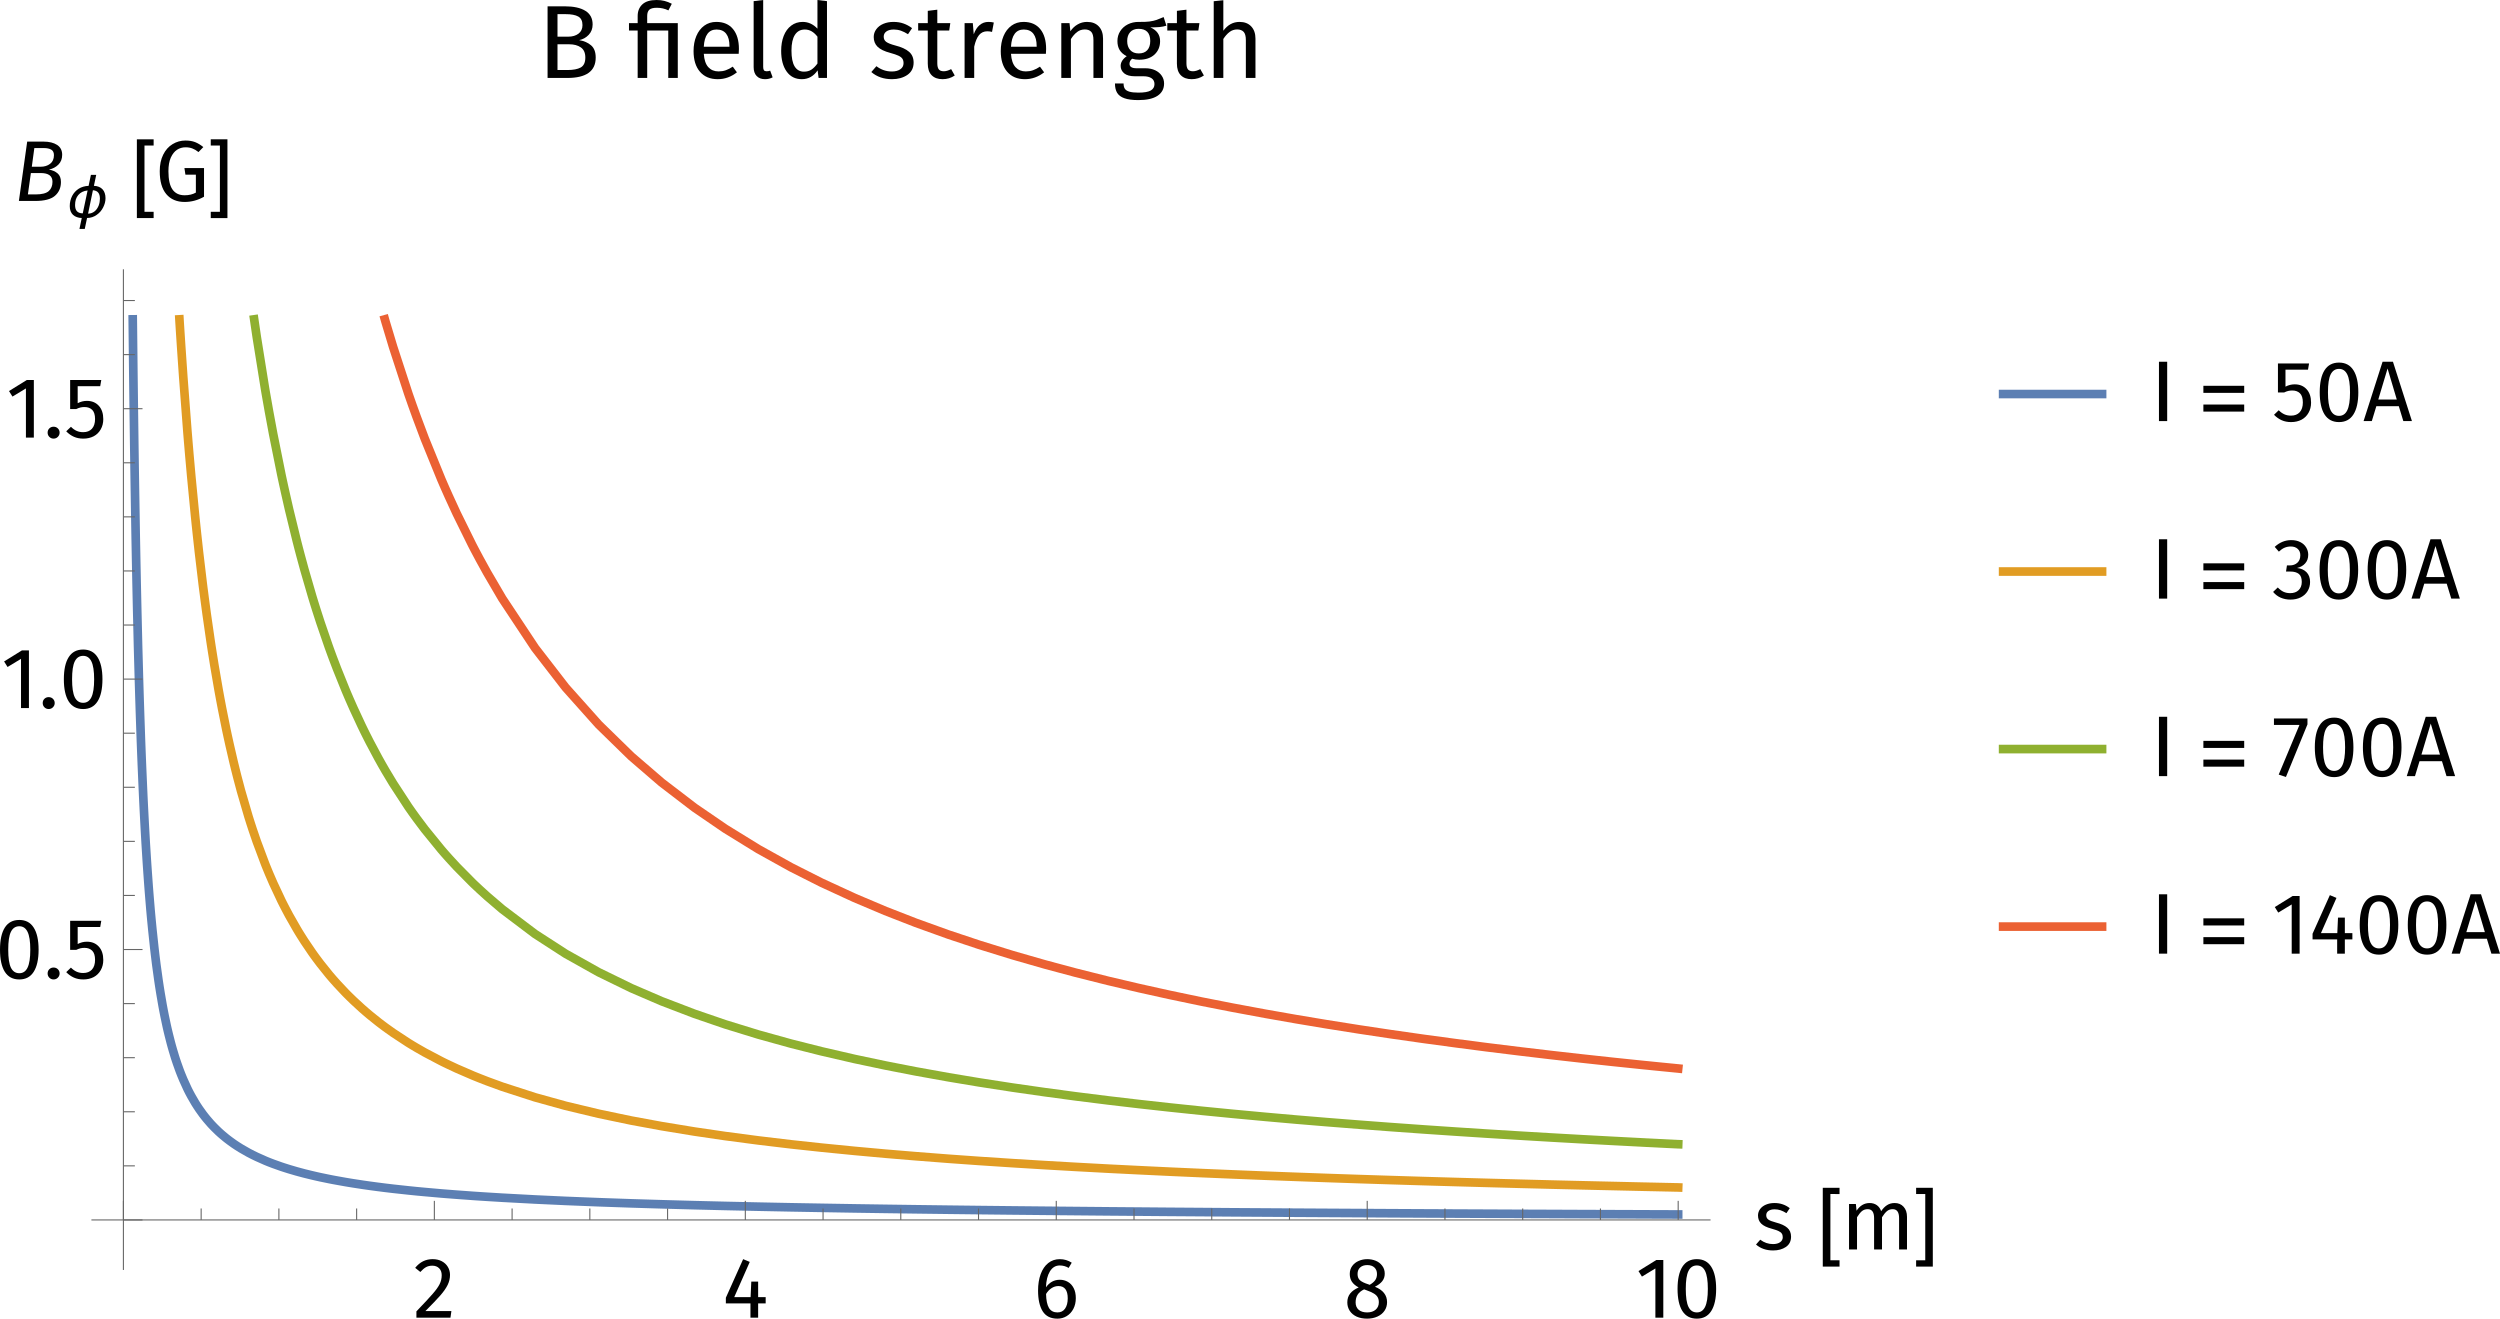 <?xml version="1.0" encoding="UTF-8" standalone="no"?>
<svg
   width="508.12pt"
   height="268.013pt"
   viewBox="0 0 508.12 268.013"
   version="1.1"
   id="svg15154"
   sodipodi:docname="bfield_over_currents.svg"
   inkscape:version="1.2.2 (1:1.2.2+202305151914+b0a8486541)"
   xmlns:inkscape="http://www.inkscape.org/namespaces/inkscape"
   xmlns:sodipodi="http://sodipodi.sourceforge.net/DTD/sodipodi-0.dtd"
   xmlns:xlink="http://www.w3.org/1999/xlink"
   xmlns="http://www.w3.org/2000/svg"
   xmlns:svg="http://www.w3.org/2000/svg">
  <sodipodi:namedview
     id="namedview15156"
     pagecolor="#ffffff"
     bordercolor="#999999"
     borderopacity="1"
     inkscape:showpageshadow="0"
     inkscape:pageopacity="0"
     inkscape:pagecheckerboard="0"
     inkscape:deskcolor="#d1d1d1"
     inkscape:document-units="pt"
     showgrid="false"
     inkscape:zoom="1.7567204"
     inkscape:cx="292.30604"
     inkscape:cy="178.45754"
     inkscape:window-width="2556"
     inkscape:window-height="1282"
     inkscape:window-x="2560"
     inkscape:window-y="156"
     inkscape:window-maximized="1"
     inkscape:current-layer="g14819" />
  <defs
     id="defs14815">
    <g
       id="g14789">
      <symbol
         overflow="visible"
         id="glyph0-0">
        <path
           style="stroke:none"
           d="m 4.359,0 h -3.812 v -7.859 h 3.812 z M 4.062,-0.453 v -6.938 l -1.469,3.469 z m -3.234,-6.875 v 6.812 l 1.453,-3.406 z m 0.219,7.031 h 2.781 L 2.438,-3.562 Z m 1.391,-4 1.391,-3.266 h -2.781 z m 0,0"
           id="path14654" />
      </symbol>
      <symbol
         overflow="visible"
         id="glyph0-1">
        <path
           style="stroke:none"
           d="M 3.203,0.109 C 2.703,0.098 2.266,-0.02 1.891,-0.25 1.523,-0.477 1.234,-0.816 1.016,-1.266 0.805,-1.711 0.691,-2.219 0.672,-2.781 0.648,-3.219 0.695,-3.754 0.812,-4.391 c 0.125,-0.633 0.332,-1.207 0.625,-1.719 0.289,-0.52 0.645,-0.938 1.062,-1.25 0.562,-0.414 1.203,-0.617 1.922,-0.609 0.77,0.023 1.375,0.293 1.812,0.812 0.445,0.512 0.688,1.203 0.719,2.078 0.008,0.387 -0.031,0.871 -0.125,1.453 C 6.742,-3.039 6.582,-2.5 6.344,-2 c -0.23,0.5 -0.527,0.918 -0.891,1.25 -0.637,0.594 -1.387,0.879 -2.25,0.859 z m 2.75,-4.938 C 5.973,-5.535 5.848,-6.082 5.578,-6.469 5.305,-6.863 4.906,-7.066 4.375,-7.078 3.895,-7.086 3.461,-6.957 3.078,-6.688 c -0.375,0.273 -0.684,0.684 -0.922,1.234 -0.242,0.543 -0.398,1.23 -0.469,2.062 l -0.016,0.344 C 1.648,-2.336 1.773,-1.781 2.047,-1.375 2.328,-0.977 2.727,-0.773 3.25,-0.766 3.926,-0.742 4.488,-0.988 4.938,-1.5 c 0.445,-0.508 0.742,-1.223 0.891,-2.141 0.07,-0.457 0.113,-0.852 0.125,-1.188 z m 0,0"
           id="path14657" />
      </symbol>
      <symbol
         overflow="visible"
         id="glyph0-2">
        <path
           style="stroke:none"
           d="M 3.875,-0.578 C 3.414,-0.109 2.832,0.117 2.125,0.109 1.57,0.098 1.16,-0.098 0.891,-0.484 0.617,-0.867 0.52,-1.395 0.594,-2.062 l 0.625,-3.781 H 2.203 L 1.562,-2.047 c -0.023,0.156 -0.027,0.312 -0.016,0.469 0.02,0.25 0.098,0.453 0.234,0.609 0.133,0.148 0.328,0.227 0.578,0.234 0.695,0.023 1.234,-0.258 1.609,-0.844 L 4.703,-5.844 H 5.688 L 4.672,0 H 3.75 Z m 0,0"
           id="path14660" />
      </symbol>
      <symbol
         overflow="visible"
         id="glyph0-3">
        <path
           style="stroke:none"
           d="M 2.75,-7.25 2.5,-5.844 H 3.562 L 3.422,-5.062 H 2.375 l -0.609,3.625 C 1.754,-1.344 1.75,-1.254 1.75,-1.172 1.781,-0.891 1.938,-0.75 2.219,-0.75 c 0.113,0 0.27,-0.02 0.469,-0.062 L 2.609,0 C 2.379,0.07 2.145,0.109 1.906,0.109 1.508,0.098 1.211,-0.047 1.016,-0.328 c -0.188,-0.281 -0.262,-0.656 -0.219,-1.125 L 1.391,-5.062 H 0.359 L 0.5,-5.844 h 1.031 l 0.25,-1.406 z m 0,0"
           id="path14663" />
      </symbol>
      <symbol
         overflow="visible"
         id="glyph0-4">
        <path
           style="stroke:none"
           d="M 3.5,-8.156 H 2.516 L 1.094,0.859 H 2.109 L 1.969,1.688 H 0 L 1.656,-8.969 h 1.984 z m 0,0"
           id="path14666" />
      </symbol>
      <symbol
         overflow="visible"
         id="glyph1-0">
        <path
           style="stroke:none"
           d="M 0.688,0 V -8.828 H 4.828 V 0 Z M 1.375,-0.688 H 4.141 V -8.141 H 1.375 Z m 0,0"
           id="path14669" />
      </symbol>
      <symbol
         overflow="visible"
         id="glyph1-1">
        <path
           style="stroke:none"
           d="m 5.5,-3.125 c 0,0.305 -0.059,0.59 -0.172,0.859 -0.117,0.262 -0.273,0.492 -0.469,0.688 -0.199,0.199 -0.434,0.355 -0.703,0.469 -0.262,0.105 -0.543,0.156 -0.844,0.156 -0.312,0 -0.605,-0.051 -0.875,-0.156 C 2.176,-1.223 1.945,-1.375 1.75,-1.562 1.562,-1.758 1.41,-1.988 1.297,-2.25 1.18,-2.52 1.125,-2.812 1.125,-3.125 1.125,-3.438 1.18,-3.723 1.297,-3.984 1.41,-4.254 1.562,-4.488 1.75,-4.688 1.945,-4.883 2.176,-5.035 2.438,-5.141 2.707,-5.254 3,-5.312 3.312,-5.312 c 0.301,0 0.582,0.059 0.844,0.172 0.27,0.117 0.504,0.273 0.703,0.469 0.195,0.199 0.352,0.43 0.469,0.688 C 5.441,-3.723 5.5,-3.438 5.5,-3.125 Z m 0,0"
           id="path14672" />
      </symbol>
      <symbol
         overflow="visible"
         id="glyph1-2">
        <path
           style="stroke:none"
           d="M 5.25,-8.047 4.062,-6.531 H 3.25 l 0.719,-1.516 z m -1.828,0 -1.188,1.516 h -0.812 l 0.719,-1.516 z M 5.75,-2.953 c 0,0.219 -0.012,0.438 -0.031,0.656 -0.023,0.219 -0.062,0.434 -0.125,0.641 -0.062,0.211 -0.152,0.406 -0.266,0.594 -0.105,0.188 -0.242,0.355 -0.406,0.5 -0.25,0.23 -0.539,0.406 -0.859,0.531 -0.324,0.113 -0.656,0.172 -1,0.172 -0.344,0 -0.684,-0.062 -1.016,-0.188 C 1.723,-0.172 1.438,-0.352 1.188,-0.594 1.02,-0.738 0.883,-0.898 0.781,-1.078 0.688,-1.254 0.609,-1.438 0.547,-1.625 c -0.062,-0.195 -0.105,-0.398 -0.125,-0.609 -0.023,-0.207 -0.031,-0.414 -0.031,-0.625 0,-0.426 0.051,-0.82 0.156,-1.188 0.113,-0.363 0.281,-0.676 0.5,-0.938 C 1.266,-5.254 1.539,-5.469 1.875,-5.625 c 0.344,-0.156 0.738,-0.234 1.188,-0.234 0.438,0 0.82,0.078 1.156,0.234 0.332,0.148 0.613,0.352 0.844,0.609 0.227,0.25 0.398,0.555 0.516,0.906 C 5.691,-3.754 5.75,-3.367 5.75,-2.953 Z m -0.984,0.062 c 0,-0.27 -0.031,-0.535 -0.094,-0.797 C 4.609,-3.945 4.508,-4.176 4.375,-4.375 4.238,-4.582 4.062,-4.75 3.844,-4.875 3.633,-5 3.375,-5.062 3.062,-5.062 c -0.312,0 -0.578,0.07 -0.797,0.203 -0.211,0.125 -0.383,0.293 -0.516,0.5 -0.125,0.211 -0.219,0.445 -0.281,0.703 -0.062,0.262 -0.094,0.527 -0.094,0.797 0,0.273 0.031,0.539 0.094,0.797 0.062,0.262 0.156,0.496 0.281,0.703 0.133,0.211 0.312,0.383 0.531,0.516 0.219,0.125 0.477,0.188 0.781,0.188 0.32,0 0.586,-0.066 0.797,-0.203 0.219,-0.133 0.395,-0.305 0.531,-0.516 0.133,-0.207 0.227,-0.441 0.281,-0.703 0.062,-0.27 0.094,-0.539 0.094,-0.812 z m 0,0"
           id="path14675" />
      </symbol>
      <symbol
         overflow="visible"
         id="glyph1-3">
        <path
           style="stroke:none"
           d="m 3.703,-6.516 c 0,0.211 -0.043,0.406 -0.125,0.594 -0.074,0.18 -0.18,0.336 -0.312,0.469 C 3.129,-5.316 2.969,-5.207 2.781,-5.125 2.602,-5.051 2.414,-5.016 2.219,-5.016 2.008,-5.016 1.812,-5.051 1.625,-5.125 1.445,-5.207 1.289,-5.316 1.156,-5.453 1.02,-5.586 0.91,-5.742 0.828,-5.922 0.754,-6.109 0.719,-6.305 0.719,-6.516 c 0,-0.207 0.035,-0.398 0.109,-0.578 0.082,-0.188 0.191,-0.348 0.328,-0.484 0.133,-0.133 0.289,-0.238 0.469,-0.312 0.188,-0.082 0.383,-0.125 0.594,-0.125 0.195,0 0.383,0.043 0.562,0.125 0.188,0.086 0.348,0.195 0.484,0.328 0.133,0.125 0.238,0.281 0.312,0.469 0.082,0.18 0.125,0.371 0.125,0.578 z m -0.578,0 c 0,-0.125 -0.027,-0.238 -0.078,-0.344 C 2.992,-6.973 2.926,-7.07 2.844,-7.156 2.77,-7.238 2.676,-7.301 2.562,-7.344 2.445,-7.395 2.332,-7.422 2.219,-7.422 c -0.137,0 -0.262,0.027 -0.375,0.078 -0.105,0.043 -0.199,0.105 -0.281,0.188 -0.074,0.086 -0.137,0.184 -0.188,0.297 -0.043,0.105 -0.062,0.219 -0.062,0.344 0,0.125 0.02,0.246 0.062,0.359 0.051,0.105 0.113,0.199 0.188,0.281 0.082,0.086 0.176,0.152 0.281,0.203 0.113,0.055 0.238,0.078 0.375,0.078 0.113,0 0.227,-0.023 0.344,-0.078 C 2.676,-5.723 2.77,-5.789 2.844,-5.875 2.926,-5.957 2.992,-6.051 3.047,-6.156 3.098,-6.27 3.125,-6.391 3.125,-6.516 Z m 0,0"
           id="path14678" />
      </symbol>
      <symbol
         overflow="visible"
         id="glyph2-0">
        <path
           style="stroke:none"
           d="M 9.516,-18.391 V 6.125 H 2.156 V -18.391 Z M 8.562,-17.484 H 3.125 V 5.219 H 8.562 Z M 5.672,-7.906 c 0.695,0 1.195,0.188 1.5,0.562 0.301,0.375 0.453,0.859 0.453,1.453 0,0.625 -0.137,1.109 -0.406,1.453 -0.262,0.336 -0.684,0.543 -1.266,0.625 v 0.781 c 0,0.125 -0.047,0.23 -0.141,0.312 -0.086,0.074 -0.184,0.109 -0.297,0.109 -0.117,0 -0.219,-0.035 -0.312,-0.109 -0.086,-0.082 -0.125,-0.188 -0.125,-0.312 V -4.5 C 5.703,-4.531 6.125,-4.641 6.344,-4.828 6.562,-5.023 6.672,-5.363 6.672,-5.844 6.672,-6.227 6.594,-6.523 6.438,-6.734 6.289,-6.953 6.016,-7.062 5.609,-7.062 c -0.344,0 -0.652,0.07 -0.922,0.203 -0.094,0.031 -0.168,0.047 -0.219,0.047 -0.125,0 -0.23,-0.035 -0.312,-0.109 -0.074,-0.082 -0.109,-0.18 -0.109,-0.297 0,-0.219 0.172,-0.383 0.516,-0.5 0.344,-0.125 0.711,-0.188 1.109,-0.188 z m -0.156,5.797 c 0.176,0 0.32,0.062 0.438,0.188 0.113,0.117 0.172,0.262 0.172,0.438 0,0.188 -0.059,0.344 -0.172,0.469 -0.117,0.117 -0.262,0.172 -0.438,0.172 -0.18,0 -0.324,-0.055 -0.438,-0.172 -0.117,-0.125 -0.172,-0.281 -0.172,-0.469 0,-0.176 0.055,-0.32 0.172,-0.438 0.113,-0.125 0.258,-0.188 0.438,-0.188 z m 0,0"
           id="path14681" />
      </symbol>
      <symbol
         overflow="visible"
         id="glyph2-1">
        <path
           style="stroke:none"
           d="m 4,-11.891 c 0.695,0 1.312,0.141 1.844,0.422 0.531,0.281 0.941,0.668 1.234,1.156 0.289,0.48 0.438,1.023 0.438,1.625 0,0.711 -0.164,1.391 -0.484,2.047 -0.324,0.656 -0.82,1.367 -1.484,2.125 -0.668,0.762 -1.68,1.82 -3.031,3.172 h 5.281 L 7.609,0 H 0.688 V -1.281 C 2.25,-2.906 3.352,-4.094 4,-4.844 4.656,-5.594 5.125,-6.25 5.406,-6.812 5.688,-7.375 5.828,-7.977 5.828,-8.625 c 0,-0.602 -0.18,-1.078 -0.531,-1.422 -0.344,-0.344 -0.809,-0.516 -1.391,-0.516 -0.48,0 -0.902,0.102 -1.266,0.297 -0.355,0.199 -0.742,0.527 -1.156,0.984 L 0.438,-10.125 c 0.477,-0.594 1.008,-1.035 1.594,-1.328 0.582,-0.289 1.238,-0.438 1.969,-0.438 z m 0,0"
           id="path14684" />
      </symbol>
      <symbol
         overflow="visible"
         id="glyph2-2">
        <path
           style="stroke:none"
           d="m 8.797,-4.172 v 1.281 H 7.266 V 0 h -1.562 v -2.891 h -5 v -1.156 l 3.516,-7.844 1.344,0.562 -3.156,7.156 H 5.734 L 5.875,-7.328 h 1.391 v 3.156 z m 0,0"
           id="path14687" />
      </symbol>
      <symbol
         overflow="visible"
         id="glyph2-3">
        <path
           style="stroke:none"
           d="m 5.391,-7.703 c 0.594,0 1.133,0.141 1.625,0.422 0.5,0.281 0.895,0.703 1.188,1.266 0.289,0.555 0.438,1.234 0.438,2.047 0,0.824 -0.168,1.555 -0.5,2.188 -0.336,0.637 -0.789,1.125 -1.359,1.469 -0.562,0.344 -1.188,0.516 -1.875,0.516 -1.367,0 -2.367,-0.5 -3,-1.5 -0.625,-1.008 -0.938,-2.41 -0.938,-4.203 0,-1.27 0.176,-2.383 0.531,-3.344 0.352,-0.969 0.863,-1.719 1.531,-2.25 0.664,-0.531 1.453,-0.797 2.359,-0.797 0.883,0 1.691,0.242 2.422,0.719 l -0.625,1.062 c -0.555,-0.332 -1.156,-0.5 -1.812,-0.5 -0.844,0 -1.512,0.402 -2,1.203 -0.492,0.805 -0.758,1.883 -0.797,3.234 0.719,-1.02 1.656,-1.531 2.812,-1.531 z M 4.906,-1.062 c 0.676,0 1.191,-0.254 1.547,-0.766 C 6.816,-2.348 7,-3.047 7,-3.922 c 0,-1.664 -0.633,-2.5 -1.891,-2.5 -0.512,0 -0.984,0.148 -1.422,0.438 -0.43,0.281 -0.793,0.672 -1.094,1.172 0.031,1.281 0.227,2.23 0.594,2.844 0.375,0.605 0.945,0.906 1.719,0.906 z m 0,0"
           id="path14690" />
      </symbol>
      <symbol
         overflow="visible"
         id="glyph2-4">
        <path
           style="stroke:none"
           d="m 6.391,-6.281 c 1.645,0.656 2.469,1.703 2.469,3.141 0,0.648 -0.172,1.227 -0.516,1.734 C 8,-0.895 7.516,-0.5 6.891,-0.219 6.273,0.062 5.578,0.203 4.797,0.203 4.004,0.203 3.301,0.066 2.688,-0.203 2.082,-0.484 1.613,-0.875 1.281,-1.375 c -0.336,-0.508 -0.5,-1.082 -0.5,-1.719 0,-0.727 0.195,-1.336 0.594,-1.828 0.395,-0.488 0.969,-0.895 1.719,-1.219 -0.617,-0.32 -1.074,-0.707 -1.375,-1.156 -0.293,-0.445 -0.438,-0.973 -0.438,-1.578 0,-0.633 0.164,-1.176 0.5,-1.625 0.332,-0.457 0.77,-0.801 1.312,-1.031 0.539,-0.238 1.117,-0.359 1.734,-0.359 0.613,0 1.191,0.109 1.734,0.328 0.539,0.219 0.977,0.559 1.312,1.016 0.344,0.449 0.516,0.984 0.516,1.609 0,0.586 -0.168,1.09 -0.5,1.516 -0.324,0.418 -0.824,0.797 -1.5,1.141 z m -1.562,-4.406 c -0.605,0 -1.086,0.164 -1.438,0.484 -0.355,0.312 -0.531,0.762 -0.531,1.344 0,0.562 0.172,0.992 0.516,1.281 0.344,0.293 0.895,0.559 1.656,0.797 l 0.297,0.109 C 5.848,-6.973 6.223,-7.289 6.453,-7.625 6.691,-7.969 6.812,-8.383 6.812,-8.875 c 0,-0.551 -0.172,-0.988 -0.516,-1.312 -0.344,-0.332 -0.836,-0.5 -1.469,-0.5 z M 4.812,-1.062 c 0.727,0 1.305,-0.188 1.734,-0.562 C 6.973,-2 7.188,-2.5 7.188,-3.125 c 0,-0.414 -0.086,-0.766 -0.25,-1.047 -0.168,-0.289 -0.434,-0.539 -0.797,-0.75 C 5.785,-5.141 5.281,-5.363 4.625,-5.594 L 4.188,-5.75 c -0.586,0.281 -1.016,0.637 -1.297,1.062 -0.281,0.43 -0.422,0.961 -0.422,1.594 0,0.637 0.207,1.137 0.625,1.5 0.426,0.355 1,0.531 1.719,0.531 z m 0,0"
           id="path14693" />
      </symbol>
      <symbol
         overflow="visible"
         id="glyph2-5">
        <path
           style="stroke:none"
           d="M 5.656,-11.719 V 0 H 4.047 v -10 l -2.734,1.656 -0.703,-1.125 3.625,-2.25 z m 0,0"
           id="path14696" />
      </symbol>
      <symbol
         overflow="visible"
         id="glyph2-6">
        <path
           style="stroke:none"
           d="m 4.891,-11.891 c 1.289,0 2.266,0.516 2.922,1.547 0.664,1.031 1,2.531 1,4.5 0,1.961 -0.336,3.461 -1,4.5 -0.656,1.031 -1.633,1.547 -2.922,1.547 -1.305,0 -2.281,-0.516 -2.938,-1.547 -0.656,-1.039 -0.984,-2.539 -0.984,-4.5 0,-1.969 0.328,-3.469 0.984,-4.5 0.656,-1.031 1.633,-1.547 2.938,-1.547 z m 0,1.281 c -0.762,0 -1.328,0.375 -1.703,1.125 -0.367,0.742 -0.547,1.953 -0.547,3.641 0,1.68 0.18,2.898 0.547,3.656 0.375,0.75 0.941,1.125 1.703,1.125 0.75,0 1.305,-0.375 1.672,-1.125 0.375,-0.758 0.562,-1.977 0.562,-3.656 0,-1.676 -0.188,-2.891 -0.562,-3.641 -0.367,-0.75 -0.922,-1.125 -1.672,-1.125 z m 0,0"
           id="path14699" />
      </symbol>
      <symbol
         overflow="visible"
         id="glyph2-7">
        <path
           style="stroke:none"
           d="m 4.172,-9.438 c 0.625,0 1.188,0.09 1.688,0.266 0.508,0.168 0.988,0.43 1.438,0.781 L 6.625,-7.375 C 6.195,-7.645 5.797,-7.844 5.422,-7.969 c -0.375,-0.125 -0.777,-0.188 -1.203,-0.188 -0.523,0 -0.938,0.109 -1.25,0.328 -0.305,0.211 -0.453,0.5 -0.453,0.875 0,0.375 0.141,0.668 0.422,0.875 0.289,0.211 0.812,0.414 1.562,0.609 1.031,0.262 1.797,0.617 2.297,1.062 0.508,0.438 0.766,1.043 0.766,1.812 C 7.562,-1.676 7.207,-0.977 6.5,-0.5 5.801,-0.031 4.941,0.203 3.922,0.203 2.523,0.203 1.363,-0.195 0.438,-1 l 0.859,-0.984 c 0.781,0.594 1.645,0.891 2.594,0.891 0.602,0 1.082,-0.125 1.438,-0.375 0.363,-0.25 0.547,-0.586 0.547,-1.016 0,-0.312 -0.07,-0.562 -0.203,-0.75 C 5.547,-3.43 5.32,-3.602 5,-3.75 4.688,-3.895 4.227,-4.051 3.625,-4.219 2.645,-4.477 1.938,-4.82 1.5,-5.25 1.062,-5.688 0.844,-6.238 0.844,-6.906 c 0,-0.477 0.141,-0.91 0.422,-1.297 0.289,-0.395 0.688,-0.695 1.188,-0.906 0.508,-0.219 1.082,-0.328 1.719,-0.328 z m 0,0"
           id="path14702" />
      </symbol>
      <symbol
         overflow="visible"
         id="glyph2-8">
        <path
           style="stroke:none"
           d="m 10.938,-9.438 c 0.75,0 1.352,0.258 1.812,0.766 0.457,0.5 0.688,1.184 0.688,2.047 V 0 h -1.609 v -6.391 c 0,-1.195 -0.434,-1.797 -1.297,-1.797 -0.461,0 -0.852,0.137 -1.172,0.406 -0.312,0.262 -0.648,0.672 -1,1.234 V 0 H 6.75 V -6.391 C 6.75,-7.586 6.316,-8.188 5.453,-8.188 c -0.469,0 -0.867,0.137 -1.188,0.406 C 3.953,-7.508 3.625,-7.098 3.281,-6.547 V 0 h -1.625 V -9.234 H 3.047 L 3.188,-7.875 c 0.688,-1.039 1.57,-1.562 2.656,-1.562 0.57,0 1.062,0.148 1.469,0.438 0.406,0.293 0.695,0.699 0.875,1.219 C 8.539,-8.312 8.938,-8.719 9.375,-9 c 0.438,-0.289 0.957,-0.438 1.562,-0.438 z m 0,0"
           id="path14705" />
      </symbol>
      <symbol
         overflow="visible"
         id="glyph2-9">
        <path
           style="stroke:none"
           d="m 2.078,-2.219 c 0.352,0 0.645,0.117 0.875,0.344 0.238,0.23 0.359,0.516 0.359,0.859 0,0.336 -0.121,0.621 -0.359,0.859 -0.23,0.238 -0.523,0.359 -0.875,0.359 -0.336,0 -0.621,-0.121 -0.859,-0.359 C 0.988,-0.395 0.875,-0.68 0.875,-1.016 c 0,-0.344 0.113,-0.629 0.344,-0.859 0.238,-0.227 0.523,-0.344 0.859,-0.344 z m 0,0"
           id="path14708" />
      </symbol>
      <symbol
         overflow="visible"
         id="glyph2-10">
        <path
           style="stroke:none"
           d="M 7.359,-10.453 H 2.781 V -7 C 3.375,-7.312 4,-7.469 4.656,-7.469 c 1.008,0 1.816,0.336 2.422,1 0.602,0.656 0.906,1.562 0.906,2.719 0,0.773 -0.172,1.461 -0.516,2.062 -0.336,0.605 -0.809,1.074 -1.422,1.406 -0.617,0.32 -1.324,0.484 -2.125,0.484 -0.711,0 -1.344,-0.125 -1.906,-0.375 -0.562,-0.25 -1.086,-0.617 -1.562,-1.109 L 1.406,-2.203 c 0.375,0.375 0.758,0.652 1.156,0.828 0.395,0.18 0.844,0.266 1.344,0.266 0.75,0 1.336,-0.227 1.766,-0.688 0.426,-0.469 0.641,-1.129 0.641,-1.984 0,-0.852 -0.195,-1.473 -0.578,-1.859 -0.387,-0.383 -0.906,-0.578 -1.562,-0.578 -0.305,0 -0.586,0.031 -0.844,0.094 C 3.066,-6.062 2.789,-5.957 2.5,-5.812 H 1.25 v -5.906 h 6.328 z m 0,0"
           id="path14711" />
      </symbol>
      <symbol
         overflow="visible"
         id="glyph2-11">
        <path
           style="stroke:none"
           d="m 6.203,-12.281 c 0.758,0 1.414,0.109 1.969,0.328 0.551,0.219 1.102,0.555 1.656,1 L 8.844,-9.938 C 8.414,-10.281 8,-10.523 7.594,-10.672 7.195,-10.828 6.734,-10.906 6.203,-10.906 c -0.625,0 -1.199,0.168 -1.719,0.5 -0.512,0.336 -0.934,0.867 -1.266,1.594 -0.324,0.73 -0.484,1.652 -0.484,2.766 0,1.699 0.273,2.938 0.828,3.719 0.551,0.781 1.375,1.172 2.469,1.172 0.883,0 1.645,-0.18 2.281,-0.547 V -5.344 H 6.188 L 5.984,-6.688 H 9.969 v 5.828 c -1.25,0.711 -2.562,1.062 -3.938,1.062 -1.594,0 -2.84,-0.531 -3.734,-1.594 -0.887,-1.062 -1.328,-2.613 -1.328,-4.656 0,-1.301 0.234,-2.422 0.703,-3.359 0.469,-0.945 1.102,-1.66 1.906,-2.141 0.801,-0.488 1.676,-0.734 2.625,-0.734 z m 0,0"
           id="path14714" />
      </symbol>
      <symbol
         overflow="visible"
         id="glyph2-12">
        <path
           style="stroke:none"
           d="M 3.422,-12.062 V 0 H 1.75 v -12.062 z m 0,0"
           id="path14717" />
      </symbol>
      <symbol
         overflow="visible"
         id="glyph2-13">
        <path
           style="stroke:none"
           d="M 8.188,0 7.266,-3.031 h -4.562 L 1.781,0 H 0.109 L 3.969,-12.062 H 6.078 L 9.938,0 Z M 3.094,-4.375 h 3.766 l -1.875,-6.312 z m 0,0"
           id="path14720" />
      </symbol>
      <symbol
         overflow="visible"
         id="glyph2-14">
        <path
           style="stroke:none"
           d="m 3.938,-11.891 c 0.727,0 1.348,0.137 1.859,0.406 0.52,0.262 0.914,0.621 1.188,1.078 0.281,0.461 0.422,0.953 0.422,1.484 0,0.719 -0.211,1.309 -0.625,1.766 -0.406,0.461 -0.961,0.773 -1.656,0.938 0.789,0.074 1.43,0.355 1.922,0.844 0.488,0.492 0.734,1.156 0.734,2 0,0.68 -0.168,1.293 -0.5,1.844 C 6.957,-0.988 6.488,-0.562 5.875,-0.25 5.27,0.051 4.57,0.203 3.781,0.203 3.07,0.203 2.414,0.07 1.812,-0.188 1.219,-0.445 0.703,-0.836 0.266,-1.359 L 1.219,-2.266 C 1.602,-1.859 2,-1.562 2.406,-1.375 c 0.406,0.18 0.848,0.266 1.328,0.266 0.727,0 1.301,-0.203 1.719,-0.609 0.426,-0.414 0.641,-0.973 0.641,-1.672 0,-0.77 -0.199,-1.312 -0.594,-1.625 C 5.102,-5.336 4.523,-5.5 3.766,-5.5 h -0.875 l 0.188,-1.25 h 0.594 c 0.613,0 1.117,-0.176 1.516,-0.531 0.406,-0.363 0.609,-0.875 0.609,-1.531 0,-0.551 -0.18,-0.984 -0.531,-1.297 -0.344,-0.32 -0.812,-0.484 -1.406,-0.484 -0.461,0 -0.883,0.086 -1.266,0.25 -0.375,0.156 -0.762,0.422 -1.156,0.797 l -0.844,-0.969 c 0.988,-0.914 2.102,-1.375 3.344,-1.375 z m 0,0"
           id="path14723" />
      </symbol>
      <symbol
         overflow="visible"
         id="glyph2-15">
        <path
           style="stroke:none"
           d="m 7.25,-11.719 v 1.203 L 2.875,0.172 1.406,-0.312 5.625,-10.406 H 0.438 v -1.312 z m 0,0"
           id="path14726" />
      </symbol>
      <symbol
         overflow="visible"
         id="glyph3-0">
        <path
           style="stroke:none"
           d="m 1.094,0 v -14.016 h 6.562 V 0 Z M 2.188,-1.094 h 4.375 v -11.828 h -4.375 z m 0,0"
           id="path14729" />
      </symbol>
      <symbol
         overflow="visible"
         id="glyph3-1">
        <path
           style="stroke:none"
           d="M 4.594,3.484 H 1.188 V -12.531 h 3.406 v 1.266 H 2.734 V 2.203 H 4.594 Z m 0,0"
           id="path14732" />
      </symbol>
      <symbol
         overflow="visible"
         id="glyph3-2">
        <path
           style="stroke:none"
           d="M 3.672,3.484 H 0.281 v -1.281 h 1.859 v -13.469 H 0.281 v -1.266 h 3.391 z m 0,0"
           id="path14735" />
      </symbol>
      <symbol
         overflow="visible"
         id="glyph3-3">
        <path
           style="stroke:none"
           d="M 9.266,-5.734 H 0.969 v -1.438 h 8.297 z m 0,3.812 H 0.969 v -1.438 h 8.297 z m 0,0"
           id="path14738" />
      </symbol>
      <symbol
         overflow="visible"
         id="glyph4-0">
        <path
           style="stroke:none"
           d="M 11.375,-18.391 7.906,6.125 H 0.609 l 3.469,-24.516 z m -1.094,0.906 h -5.375 L 1.703,5.219 h 5.375 z M 6.016,-7.906 c 0.602,0 1.039,0.152 1.312,0.453 0.27,0.305 0.406,0.699 0.406,1.188 0,0.105 -0.012,0.262 -0.031,0.469 -0.086,0.605 -0.273,1.07 -0.562,1.391 -0.293,0.312 -0.73,0.512 -1.312,0.594 l -0.156,0.828 c -0.012,0.125 -0.059,0.219 -0.141,0.281 -0.086,0.062 -0.18,0.094 -0.281,0.094 C 5.125,-2.609 5.016,-2.656 4.922,-2.75 4.836,-2.844 4.801,-2.953 4.812,-3.078 L 4.969,-4.5 c 0.633,-0.031 1.082,-0.156 1.344,-0.375 0.258,-0.219 0.426,-0.57 0.5,-1.062 0.02,-0.164 0.031,-0.281 0.031,-0.344 0,-0.25 -0.062,-0.441 -0.188,-0.578 -0.125,-0.133 -0.355,-0.203 -0.688,-0.203 -0.355,0 -0.668,0.078 -0.938,0.234 L 4.812,-6.812 c -0.148,0 -0.262,-0.047 -0.344,-0.141 C 4.395,-7.055 4.367,-7.172 4.391,-7.297 4.422,-7.504 4.602,-7.656 4.938,-7.75 5.27,-7.852 5.629,-7.906 6.016,-7.906 Z m -0.969,5.797 c 0.176,0 0.316,0.059 0.422,0.172 0.102,0.117 0.156,0.262 0.156,0.438 0,0.188 -0.062,0.344 -0.188,0.469 -0.117,0.125 -0.258,0.188 -0.422,0.188 -0.188,0 -0.34,-0.07 -0.453,-0.219 -0.117,-0.145 -0.152,-0.316 -0.109,-0.516 0.008,-0.145 0.066,-0.27 0.172,-0.375 0.113,-0.102 0.254,-0.156 0.422,-0.156 z m 0,0"
           id="path14741" />
      </symbol>
      <symbol
         overflow="visible"
         id="glyph4-1">
        <path
           style="stroke:none"
           d="m 7.203,-6.375 c 0.719,0.125 1.301,0.383 1.75,0.766 0.457,0.387 0.688,0.969 0.688,1.75 0,1.168 -0.406,2.105 -1.219,2.812 C 7.609,-0.348 6.27,0 4.406,0 h -3.312 l 1.688,-12.062 h 3.328 c 1.145,0 2.062,0.227 2.75,0.672 0.688,0.449 1.031,1.121 1.031,2.016 0,0.812 -0.258,1.477 -0.766,1.984 C 8.613,-6.879 7.973,-6.539 7.203,-6.375 Z M 4.234,-10.75 3.719,-6.953 h 1.766 c 0.781,0 1.43,-0.195 1.953,-0.594 0.52,-0.395 0.781,-0.984 0.781,-1.766 0,-0.539 -0.188,-0.914 -0.562,-1.125 C 7.289,-10.645 6.797,-10.75 6.172,-10.75 Z m 0.25,9.422 c 1.27,0 2.16,-0.223 2.672,-0.672 0.508,-0.457 0.766,-1.086 0.766,-1.891 0,-1.188 -0.797,-1.781 -2.391,-1.781 h -2 l -0.609,4.344 z m 0,0"
           id="path14744" />
      </symbol>
      <symbol
         overflow="visible"
         id="glyph5-0">
        <path
           style="stroke:none"
           d="m 0.75,0 v -9.594 h 4.5 V 0 Z M 1.5,-0.75 h 3 v -8.094 h -3 z m 0,0"
           id="path14747" />
      </symbol>
      <symbol
         overflow="visible"
         id="glyph5-1">
        <path
           style="stroke:none"
           d="m 8.156,-3.859 c 0,0.324 -0.043,0.648 -0.125,0.969 -0.086,0.312 -0.203,0.621 -0.359,0.922 C 7.523,-1.676 7.344,-1.398 7.125,-1.141 6.906,-0.891 6.656,-0.664 6.375,-0.469 6.102,-0.27 5.801,-0.113 5.469,0 5.133,0.113 4.781,0.172 4.406,0.172 L 3.938,2.391 H 2.859 l 0.469,-2.219 C 2.973,0.172 2.645,0.113 2.344,0 2.039,-0.102 1.781,-0.254 1.562,-0.453 c -0.211,-0.195 -0.375,-0.445 -0.5,-0.75 -0.117,-0.301 -0.172,-0.645 -0.172,-1.031 0,-0.383 0.039,-0.75 0.125,-1.094 C 1.098,-3.68 1.219,-4.008 1.375,-4.312 1.531,-4.613 1.723,-4.891 1.953,-5.141 2.18,-5.391 2.438,-5.602 2.719,-5.781 3,-5.957 3.305,-6.094 3.641,-6.188 3.984,-6.289 4.344,-6.348 4.719,-6.359 L 5.188,-8.594 h 1.078 l -0.469,2.234 c 0.383,0.012 0.723,0.078 1.016,0.203 0.289,0.117 0.535,0.281 0.734,0.5 C 7.754,-5.438 7.906,-5.176 8,-4.875 c 0.102,0.305 0.156,0.641 0.156,1.016 z M 7.016,-3.75 c 0,-0.551 -0.117,-0.961 -0.344,-1.234 C 6.453,-5.266 6.094,-5.426 5.594,-5.469 l -0.984,4.766 c 0.27,-0.008 0.52,-0.055 0.75,-0.141 0.227,-0.094 0.43,-0.211 0.609,-0.359 0.188,-0.156 0.344,-0.332 0.469,-0.531 0.133,-0.195 0.242,-0.406 0.328,-0.625 0.082,-0.227 0.145,-0.461 0.188,-0.703 0.039,-0.238 0.062,-0.469 0.062,-0.688 z m -2.5,-1.672 C 4.098,-5.379 3.734,-5.281 3.422,-5.125 3.109,-4.969 2.844,-4.758 2.625,-4.5 2.406,-4.238 2.238,-3.938 2.125,-3.594 2.02,-3.25 1.969,-2.867 1.969,-2.453 c 0,0.555 0.125,0.969 0.375,1.25 0.258,0.281 0.656,0.43 1.188,0.438 z m 0,0"
           id="path14750" />
      </symbol>
      <symbol
         overflow="visible"
         id="glyph6-0">
        <path
           style="stroke:none"
           d="M 11.469,-22.188 V 7.391 h -8.875 V -22.188 Z m -1.141,1.109 h -6.562 v 27.375 h 6.562 z M 6.844,-9.531 c 0.844,0 1.441,0.23 1.797,0.688 0.363,0.449 0.547,1.031 0.547,1.75 0,0.742 -0.164,1.32 -0.484,1.734 -0.312,0.406 -0.82,0.656 -1.516,0.75 v 0.953 c 0,0.156 -0.059,0.281 -0.172,0.375 -0.105,0.094 -0.227,0.141 -0.359,0.141 -0.148,0 -0.273,-0.047 -0.375,-0.141 C 6.176,-3.375 6.125,-3.5 6.125,-3.656 v -1.766 c 0.75,-0.051 1.254,-0.191 1.516,-0.422 0.27,-0.227 0.406,-0.633 0.406,-1.219 0,-0.457 -0.094,-0.812 -0.281,-1.062 -0.18,-0.258 -0.512,-0.391 -1,-0.391 -0.418,0 -0.789,0.078 -1.109,0.234 -0.105,0.043 -0.195,0.062 -0.266,0.062 -0.156,0 -0.281,-0.047 -0.375,-0.141 C 4.922,-8.453 4.875,-8.566 4.875,-8.703 4.875,-8.973 5.082,-9.176 5.5,-9.312 5.914,-9.457 6.363,-9.531 6.844,-9.531 Z m -0.188,7 c 0.207,0 0.379,0.074 0.516,0.219 0.145,0.137 0.219,0.309 0.219,0.516 0,0.23 -0.074,0.418 -0.219,0.562 -0.137,0.148 -0.309,0.219 -0.516,0.219 -0.211,0 -0.387,-0.07 -0.531,-0.219 -0.137,-0.145 -0.203,-0.332 -0.203,-0.562 0,-0.207 0.066,-0.379 0.203,-0.516 0.145,-0.145 0.32,-0.219 0.531,-0.219 z m 0,0"
           id="path14753" />
      </symbol>
      <symbol
         overflow="visible"
         id="glyph6-1">
        <path
           style="stroke:none"
           d="m 8.531,-7.688 c 1,0.168 1.805,0.523 2.422,1.062 0.625,0.531 0.938,1.359 0.938,2.484 C 11.891,-1.379 9.969,0 6.125,0 H 2.109 V -14.562 H 5.562 c 1.844,0 3.254,0.309 4.234,0.922 0.977,0.605 1.469,1.527 1.469,2.766 0,0.844 -0.266,1.547 -0.797,2.109 -0.531,0.562 -1.18,0.922 -1.938,1.078 z M 4.125,-12.969 v 4.578 h 2.188 c 0.844,0 1.535,-0.203 2.078,-0.609 0.539,-0.406 0.812,-0.984 0.812,-1.734 0,-0.844 -0.289,-1.426 -0.859,-1.75 -0.562,-0.32 -1.422,-0.484 -2.578,-0.484 z m 2,11.359 c 1.188,0 2.094,-0.172 2.719,-0.516 0.625,-0.352 0.938,-1.023 0.938,-2.016 0,-0.957 -0.305,-1.645 -0.906,-2.062 C 8.27,-6.629 7.477,-6.844 6.5,-6.844 H 4.125 v 5.234 z m 0,0"
           id="path14756" />
      </symbol>
      <symbol
         overflow="visible"
         id="glyph6-2">
        <path
           style="stroke:none"
           d="m 5.828,-15.844 c 0.594,0 1.129,0.062 1.609,0.188 0.488,0.125 0.984,0.32 1.484,0.578 l -0.688,1.344 c -0.73,-0.352 -1.512,-0.531 -2.344,-0.531 -0.742,0 -1.258,0.137 -1.547,0.406 -0.281,0.273 -0.422,0.688 -0.422,1.25 v 1.469 h 6.219 V 0 h -1.938 V -9.641 H 3.922 V 0 h -1.938 V -9.641 H 0.219 v -1.5 h 1.766 v -1.453 c 0,-0.977 0.316,-1.766 0.953,-2.359 0.633,-0.594 1.598,-0.891 2.891,-0.891 z m 0,0"
           id="path14759" />
      </symbol>
      <symbol
         overflow="visible"
         id="glyph6-3">
        <path
           style="stroke:none"
           d="m 10.422,-5.891 c 0,0.324 -0.016,0.652 -0.047,0.984 H 3.281 c 0.082,1.23 0.391,2.137 0.922,2.719 0.531,0.574 1.223,0.859 2.078,0.859 0.531,0 1.02,-0.078 1.469,-0.234 0.445,-0.156 0.922,-0.398 1.422,-0.734 l 0.844,1.156 C 8.828,-0.211 7.531,0.25 6.125,0.25 4.57,0.25 3.363,-0.254 2.5,-1.266 c -0.867,-1.008 -1.297,-2.406 -1.297,-4.188 0,-1.156 0.188,-2.176 0.562,-3.062 0.375,-0.895 0.91,-1.598 1.609,-2.109 0.695,-0.508 1.516,-0.766 2.453,-0.766 1.477,0 2.613,0.492 3.406,1.469 0.789,0.969 1.188,2.312 1.188,4.031 z M 8.5,-6.469 c 0,-1.094 -0.219,-1.926 -0.656,-2.5 -0.438,-0.582 -1.094,-0.875 -1.969,-0.875 -1.594,0 -2.461,1.168 -2.594,3.5 H 8.5 Z m 0,0"
           id="path14762" />
      </symbol>
      <symbol
         overflow="visible"
         id="glyph6-4">
        <path
           style="stroke:none"
           d="M 4.219,0.25 C 3.5,0.25 2.93,0.035 2.516,-0.391 2.109,-0.816 1.906,-1.422 1.906,-2.203 v -13.406 l 1.938,-0.234 v 13.609 c 0,0.305 0.051,0.527 0.156,0.672 0.102,0.137 0.285,0.203 0.547,0.203 0.258,0 0.5,-0.039 0.719,-0.125 l 0.5,1.359 C 5.297,0.125 4.781,0.25 4.219,0.25 Z m 0,0"
           id="path14765" />
      </symbol>
      <symbol
         overflow="visible"
         id="glyph6-5">
        <path
           style="stroke:none"
           d="M 10.625,-15.609 V 0 H 8.922 L 8.719,-1.547 c -0.367,0.562 -0.824,1.008 -1.375,1.328 C 6.801,0.094 6.191,0.25 5.516,0.25 4.191,0.25 3.16,-0.27 2.422,-1.312 1.68,-2.352 1.312,-3.754 1.312,-5.516 c 0,-1.133 0.172,-2.145 0.516,-3.031 0.352,-0.895 0.863,-1.594 1.531,-2.094 0.664,-0.5 1.441,-0.75 2.328,-0.75 1.133,0 2.133,0.461 3,1.375 V -15.844 Z M 5.938,-1.281 c 0.594,0 1.098,-0.133 1.516,-0.406 0.426,-0.281 0.836,-0.695 1.234,-1.25 V -8.391 C 8.32,-8.867 7.93,-9.227 7.516,-9.469 c -0.418,-0.25 -0.887,-0.375 -1.406,-0.375 -0.867,0 -1.531,0.359 -2,1.078 -0.469,0.719 -0.703,1.789 -0.703,3.203 0,1.438 0.211,2.512 0.641,3.219 0.438,0.711 1.066,1.062 1.891,1.062 z m 0,0"
           id="path14768" />
      </symbol>
      <symbol
         overflow="visible"
         id="glyph6-6">
        <path
           style="stroke:none"
           d="m 5.031,-11.391 c 0.758,0 1.441,0.109 2.047,0.328 0.602,0.211 1.18,0.523 1.734,0.938 L 7.984,-8.891 C 7.473,-9.211 6.988,-9.453 6.531,-9.609 6.082,-9.766 5.602,-9.844 5.094,-9.844 c -0.637,0 -1.137,0.133 -1.5,0.391 -0.367,0.262 -0.547,0.617 -0.547,1.062 0,0.461 0.172,0.812 0.516,1.062 0.344,0.25 0.961,0.496 1.859,0.734 1.238,0.312 2.164,0.742 2.781,1.281 0.613,0.531 0.922,1.262 0.922,2.188 0,1.094 -0.43,1.934 -1.281,2.516 C 6.988,-0.035 5.953,0.25 4.734,0.25 3.047,0.25 1.645,-0.234 0.531,-1.203 l 1.031,-1.188 c 0.945,0.719 1.988,1.078 3.125,1.078 0.727,0 1.305,-0.148 1.734,-0.453 C 6.859,-2.066 7.078,-2.477 7.078,-3 7.078,-3.375 7,-3.676 6.844,-3.906 6.688,-4.145 6.414,-4.352 6.031,-4.531 5.656,-4.707 5.102,-4.895 4.375,-5.094 c -1.188,-0.312 -2.047,-0.727 -2.578,-1.25 -0.523,-0.52 -0.781,-1.18 -0.781,-1.984 0,-0.57 0.172,-1.094 0.516,-1.562 C 1.875,-10.367 2.352,-10.738 2.969,-11 c 0.613,-0.258 1.301,-0.391 2.062,-0.391 z m 0,0"
           id="path14771" />
      </symbol>
      <symbol
         overflow="visible"
         id="glyph6-7">
        <path
           style="stroke:none"
           d="M 7.625,-0.5 C 6.895,0 6.066,0.25 5.141,0.25 c -0.949,0 -1.688,-0.27 -2.219,-0.812 -0.523,-0.539 -0.781,-1.328 -0.781,-2.359 v -6.719 H 0.188 v -1.5 h 1.953 v -2.5 l 1.938,-0.234 v 2.734 H 6.719 l -0.219,1.5 H 4.078 V -3 c 0,0.574 0.098,0.992 0.297,1.25 0.207,0.262 0.551,0.391 1.031,0.391 0.438,0 0.93,-0.145 1.484,-0.438 z m 0,0"
           id="path14774" />
      </symbol>
      <symbol
         overflow="visible"
         id="glyph6-8">
        <path
           style="stroke:none"
           d="m 6.844,-11.391 c 0.395,0 0.758,0.043 1.094,0.125 l -0.359,1.906 c -0.336,-0.082 -0.656,-0.125 -0.969,-0.125 -0.688,0 -1.246,0.258 -1.672,0.766 -0.418,0.5 -0.746,1.289 -0.984,2.359 V 0 H 2 V -11.141 H 3.672 L 3.859,-8.875 C 4.16,-9.707 4.562,-10.332 5.062,-10.75 c 0.508,-0.426 1.102,-0.641 1.781,-0.641 z m 0,0"
           id="path14777" />
      </symbol>
      <symbol
         overflow="visible"
         id="glyph6-9">
        <path
           style="stroke:none"
           d="m 7.25,-11.391 c 1.008,0 1.801,0.309 2.375,0.922 0.57,0.605 0.859,1.434 0.859,2.484 V 0 H 8.531 V -7.703 C 8.531,-8.492 8.379,-9.051 8.078,-9.375 7.785,-9.695 7.352,-9.859 6.781,-9.859 c -0.594,0 -1.117,0.172 -1.562,0.516 -0.449,0.336 -0.871,0.812 -1.266,1.438 V 0 H 2 v -11.141 h 1.672 l 0.172,1.656 c 0.395,-0.594 0.883,-1.055 1.469,-1.391 0.582,-0.344 1.227,-0.516 1.938,-0.516 z m 0,0"
           id="path14780" />
      </symbol>
      <symbol
         overflow="visible"
         id="glyph6-10">
        <path
           style="stroke:none"
           d="m 10.984,-10.625 c -0.43,0.137 -0.898,0.23 -1.406,0.281 -0.5,0.043 -1.117,0.062 -1.844,0.062 1.312,0.586 1.969,1.516 1.969,2.797 0,1.117 -0.383,2.027 -1.141,2.734 -0.762,0.699 -1.797,1.047 -3.109,1.047 -0.512,0 -0.984,-0.066 -1.422,-0.203 -0.168,0.117 -0.305,0.266 -0.406,0.453 -0.094,0.188 -0.141,0.383 -0.141,0.578 0,0.605 0.484,0.906 1.453,0.906 h 1.781 c 0.75,0 1.41,0.137 1.984,0.406 0.57,0.273 1.016,0.641 1.328,1.109 0.32,0.457 0.484,0.984 0.484,1.578 0,1.082 -0.445,1.914 -1.328,2.5 C 8.301,4.207 7.004,4.5 5.297,4.5 4.098,4.5 3.148,4.375 2.453,4.125 1.766,3.883 1.27,3.516 0.969,3.016 0.676,2.523 0.531,1.895 0.531,1.125 h 1.75 c 0,0.445 0.082,0.801 0.25,1.062 C 2.695,2.445 3,2.645 3.438,2.781 3.875,2.914 4.492,2.984 5.297,2.984 6.473,2.984 7.312,2.836 7.812,2.547 8.312,2.254 8.562,1.82 8.562,1.25 8.562,0.727 8.363,0.332 7.969,0.062 7.57,-0.207 7.02,-0.344 6.312,-0.344 h -1.75 c -0.949,0 -1.668,-0.195 -2.156,-0.594 C 1.926,-1.344 1.688,-1.848 1.688,-2.453 1.688,-2.816 1.789,-3.164 2,-3.5 c 0.219,-0.344 0.523,-0.648 0.922,-0.922 -0.656,-0.332 -1.137,-0.75 -1.438,-1.25 C 1.18,-6.172 1.031,-6.781 1.031,-7.5 c 0,-0.75 0.188,-1.414 0.562,-2 0.375,-0.594 0.891,-1.055 1.547,-1.391 0.656,-0.332 1.383,-0.5 2.188,-0.5 0.875,0.023 1.602,-0.004 2.188,-0.078 0.594,-0.082 1.082,-0.191 1.469,-0.328 0.383,-0.133 0.863,-0.328 1.438,-0.578 z m -5.656,0.641 c -0.742,0 -1.312,0.23 -1.719,0.688 C 3.211,-8.848 3.016,-8.25 3.016,-7.5 c 0,0.762 0.203,1.371 0.609,1.828 0.414,0.461 0.992,0.688 1.734,0.688 0.758,0 1.336,-0.219 1.734,-0.656 0.406,-0.445 0.609,-1.07 0.609,-1.875 0,-1.645 -0.793,-2.469 -2.375,-2.469 z m 0,0"
           id="path14783" />
      </symbol>
      <symbol
         overflow="visible"
         id="glyph6-11">
        <path
           style="stroke:none"
           d="m 7.25,-11.391 c 1.008,0 1.801,0.309 2.375,0.922 0.57,0.605 0.859,1.434 0.859,2.484 V 0 H 8.531 v -7.703 c 0,-0.789 -0.152,-1.348 -0.453,-1.672 -0.305,-0.32 -0.742,-0.484 -1.312,-0.484 -0.586,0 -1.102,0.172 -1.547,0.516 -0.449,0.336 -0.871,0.809 -1.266,1.422 V 0 H 2 v -15.594 l 1.953,-0.203 v 6.203 c 0.875,-1.195 1.973,-1.797 3.297,-1.797 z m 0,0"
           id="path14786" />
      </symbol>
    </g>
    <clipPath
       id="clip1">
      <path
         d="M 62,63 H 391.199 V 262 H 62 Z m 0,0"
         id="path14791" />
    </clipPath>
    <clipPath
       id="clip2">
      <path
         d="M 71,63 H 391.199 V 256 H 71 Z m 0,0"
         id="path14794" />
    </clipPath>
    <clipPath
       id="clip3">
      <path
         d="M 87,63 H 391.199 V 248 H 87 Z m 0,0"
         id="path14797" />
    </clipPath>
    <clipPath
       id="clip4">
      <path
         d="M 113,63 H 391.199 V 232 H 113 Z m 0,0"
         id="path14800" />
    </clipPath>
    <clipPath
       id="clip5">
      <path
         d="m 449.52,85 h 22.082 v 3 h -22.082 z m 0,0"
         id="path14803" />
    </clipPath>
    <clipPath
       id="clip6">
      <path
         d="m 449.52,121 h 22.082 v 3 h -22.082 z m 0,0"
         id="path14806" />
    </clipPath>
    <clipPath
       id="clip7">
      <path
         d="m 449.52,157 h 22.082 v 3 h -22.082 z m 0,0"
         id="path14809" />
    </clipPath>
    <clipPath
       id="clip8">
      <path
         d="m 449.52,193 h 22.082 v 3 h -22.082 z m 0,0"
         id="path14812" />
    </clipPath>
  </defs>
  <g
     id="surface34"
     transform="translate(-43.48,-6.39)">
    <g
       style="fill:#999999;fill-opacity:1"
       id="g14819" />
    <g
       style="fill:#999999;fill-opacity:1"
       id="g14823" />
    <g
       style="fill:#999999;fill-opacity:1"
       id="g14831" />
    <g
       style="fill:#999999;fill-opacity:0.32"
       id="g14835" />
    <g
       style="fill:#999999;fill-opacity:1"
       id="g14839" />
    <g
       style="fill:#999999;fill-opacity:1"
       id="g14843" />
    <g
       clip-path="url(#clip1)"
       clip-rule="nonzero"
       id="g14847">
      <path
         style="fill:none;stroke:#5c7fb3;stroke-width:1.76;stroke-linecap:square;stroke-linejoin:miter;stroke-miterlimit:3.25;stroke-opacity:1"
         d="m 101.547,76.793 0.023,2.129 0.094,8.691 0.098,7.895 0.098,7.203 0.098,6.598 0.098,6.066 0.094,5.598 0.098,5.176 0.098,4.809 0.098,4.473 0.098,4.172 0.094,3.902 0.195,7.09 0.098,3.23 0.098,3.047 0.191,5.594 0.098,2.574 0.098,2.441 0.195,4.527 0.094,2.098 0.098,2.004 0.195,3.738 0.098,1.746 0.094,1.668 0.195,3.141 0.098,1.473 0.098,1.418 0.191,2.668 0.098,1.262 0.098,1.219 0.191,2.301 0.098,1.09 0.098,1.055 0.195,2.004 0.387,3.641 0.105,0.91 0.105,0.879 0.207,1.68 0.422,3.059 0.105,0.707 0.105,0.691 0.211,1.32 0.418,2.43 0.105,0.566 0.105,0.555 0.211,1.066 0.418,1.977 0.105,0.469 0.105,0.453 0.211,0.879 0.418,1.641 0.105,0.387 0.105,0.383 0.211,0.734 0.418,1.387 0.105,0.328 0.105,0.32 0.211,0.625 0.422,1.184 0.102,0.281 0.105,0.277 0.211,0.539 0.422,1.023 0.84,1.844 0.098,0.203 0.098,0.195 0.195,0.387 0.395,0.738 0.785,1.355 0.098,0.16 0.098,0.156 0.195,0.309 0.391,0.594 0.785,1.098 0.098,0.129 0.102,0.129 0.195,0.254 0.391,0.484 0.785,0.91 0.098,0.109 0.098,0.105 0.199,0.211 0.391,0.406 0.785,0.766 0.094,0.09 0.098,0.086 0.191,0.176 0.387,0.34 0.77,0.641 0.094,0.074 0.098,0.078 0.191,0.148 0.387,0.293 0.77,0.555 0.094,0.066 0.098,0.066 0.191,0.129 0.383,0.254 0.77,0.484 1.539,0.879 0.211,0.109 0.207,0.109 0.418,0.215 0.836,0.406 1.668,0.742 0.102,0.047 0.316,0.129 0.414,0.168 0.836,0.32 1.668,0.594 0.195,0.062 0.195,0.066 0.391,0.125 0.777,0.246 1.559,0.457 0.098,0.027 0.098,0.023 0.191,0.055 0.391,0.105 0.777,0.207 1.559,0.383 0.211,0.047 0.211,0.051 0.422,0.098 0.844,0.188 1.688,0.348 0.105,0.023 0.105,0.019 0.211,0.043 0.422,0.082 0.848,0.156 1.688,0.301 0.102,0.019 0.105,0.016 0.621,0.105 0.828,0.133 1.656,0.254 0.105,0.016 0.102,0.016 0.207,0.031 1.242,0.176 1.66,0.223 0.094,0.012 0.293,0.035 0.383,0.051 0.773,0.098 1.547,0.184 3.09,0.336 0.211,0.023 0.211,0.019 0.418,0.043 0.84,0.086 1.676,0.156 3.352,0.297 0.781,0.062 0.785,0.062 1.562,0.121 3.129,0.227 0.098,0.008 0.094,0.008 0.191,0.012 0.387,0.027 0.766,0.051 1.535,0.098 3.066,0.188 6.66,0.359 6.211,0.289 6.734,0.27 6.609,0.23 6.164,0.188 6.688,0.184 6.242,0.152 6.762,0.148 6.641,0.133 6.195,0.109 6.715,0.113 6.27,0.094 6.148,0.086 6.668,0.086 6.223,0.074 6.746,0.074 6.621,0.066 6.176,0.059 6.699,0.062 6.254,0.051 6.129,0.051 6.648,0.047 6.207,0.047 6.727,0.043 6.281,0.039 6.16,0.035 6.68,0.039 6.234,0.035 6.754,0.035 6.633,0.031 6.188,0.027 6.711,0.031 6.262,0.023 6.141,0.027 6.664,0.023 6.215,0.023 h 0.109 l 0.109,0.004 h 0.648 l 2.602,0.012 h 0.867 l 0.867,0.004 h 0.438 l 0.434,0.004 h 0.648 l 0.109,0.004 h 0.109"
         transform="translate(-31.086,-5.5)"
         id="path14845" />
    </g>
    <g
       clip-path="url(#clip2)"
       clip-rule="nonzero"
       id="g14851">
      <path
         style="fill:none;stroke:#e19c23;stroke-width:1.76;stroke-linecap:square;stroke-linejoin:miter;stroke-miterlimit:3.25;stroke-opacity:1"
         d="m 111.035,76.793 0.039,0.664 0.105,1.66 0.211,3.234 0.422,6.133 0.84,11.074 0.098,1.199 0.098,1.18 0.195,2.312 0.395,4.43 0.785,8.141 0.098,0.953 0.098,0.945 0.195,1.848 0.391,3.559 0.785,6.598 0.098,0.781 0.102,0.77 0.195,1.512 0.391,2.922 0.785,5.457 0.098,0.648 0.098,0.641 0.199,1.262 0.391,2.441 0.785,4.586 0.094,0.535 0.098,0.531 0.191,1.047 0.387,2.035 0.77,3.84 0.094,0.461 0.098,0.457 0.191,0.898 0.387,1.75 0.77,3.324 0.094,0.398 0.098,0.395 0.191,0.781 0.383,1.523 0.77,2.902 1.539,5.277 0.211,0.664 0.207,0.656 0.418,1.281 0.836,2.445 1.668,4.457 0.102,0.262 0.105,0.262 0.211,0.512 0.414,1.008 0.836,1.93 1.668,3.559 0.195,0.391 0.195,0.387 0.391,0.758 0.777,1.469 1.559,2.734 0.195,0.328 0.191,0.32 0.391,0.633 0.777,1.227 1.559,2.301 0.422,0.594 0.422,0.578 0.844,1.121 1.688,2.105 0.105,0.129 0.105,0.125 0.633,0.738 0.848,0.953 1.688,1.797 0.102,0.105 0.105,0.105 0.207,0.211 0.414,0.41 0.828,0.805 1.656,1.527 0.105,0.09 0.102,0.094 0.621,0.539 0.828,0.703 1.66,1.332 0.094,0.074 0.098,0.078 0.195,0.148 0.383,0.293 0.773,0.578 1.547,1.102 3.09,2.031 0.105,0.062 0.105,0.066 0.211,0.129 0.418,0.254 0.84,0.5 1.676,0.957 3.352,1.766 0.098,0.047 0.098,0.051 0.195,0.098 0.391,0.191 0.785,0.375 1.562,0.73 3.129,1.355 0.098,0.043 0.094,0.039 0.191,0.078 0.387,0.156 0.766,0.309 1.535,0.598 3.066,1.121 6.66,2.156 6.211,1.723 6.734,1.613 6.609,1.383 6.164,1.137 6.688,1.098 6.242,0.918 6.762,0.891 6.641,0.793 6.195,0.668 6.715,0.664 6.27,0.57 6.148,0.512 6.668,0.516 6.223,0.445 6.746,0.445 6.621,0.406 6.176,0.355 6.699,0.363 6.254,0.312 6.129,0.293 6.648,0.297 6.207,0.262 6.727,0.27 6.281,0.234 6.16,0.223 6.68,0.227 6.234,0.199 6.754,0.207 6.633,0.191 6.188,0.172 6.711,0.18 6.262,0.16 6.141,0.148 6.664,0.152 6.215,0.141 h 0.109 l 0.109,0.004 0.215,0.004 0.434,0.012 0.867,0.016 1.734,0.039 h 0.109 l 0.109,0.004 0.215,0.004 0.434,0.012 0.867,0.016 0.109,0.004 h 0.109 l 0.219,0.008 0.434,0.008 0.105,0.004 h 0.109 l 0.219,0.004 0.105,0.004 h 0.109 l 0.219,0.008"
         transform="translate(-31.086,-5.5)"
         id="path14849" />
    </g>
    <g
       clip-path="url(#clip3)"
       clip-rule="nonzero"
       id="g14855">
      <path
         style="fill:none;stroke:#8fb030;stroke-width:1.76;stroke-linecap:square;stroke-linejoin:miter;stroke-miterlimit:3.25;stroke-opacity:1"
         d="m 126.223,76.793 0.531,3.621 1.668,10.41 0.102,0.609 0.105,0.605 0.211,1.199 0.414,2.348 0.836,4.504 1.668,8.301 0.098,0.461 0.098,0.453 0.195,0.902 0.391,1.77 0.777,3.422 1.559,6.387 0.195,0.758 0.191,0.75 0.391,1.477 0.777,2.863 1.559,5.367 0.105,0.352 0.316,1.031 0.422,1.352 0.844,2.617 1.688,4.914 0.211,0.586 0.211,0.582 0.422,1.145 0.848,2.223 1.688,4.191 0.102,0.25 0.105,0.246 0.207,0.488 0.414,0.965 0.828,1.875 1.656,3.562 0.105,0.215 0.102,0.211 0.207,0.426 0.414,0.84 0.828,1.633 1.66,3.113 0.094,0.176 0.098,0.172 0.195,0.348 0.383,0.688 0.773,1.344 1.547,2.574 3.09,4.738 0.211,0.305 0.211,0.301 0.418,0.594 0.84,1.164 1.676,2.234 3.352,4.117 0.391,0.453 0.391,0.449 0.785,0.879 1.562,1.699 3.129,3.168 0.098,0.094 0.094,0.094 0.191,0.184 0.387,0.363 0.766,0.719 1.535,1.395 3.066,2.621 6.66,5.027 6.211,4.016 6.734,3.773 6.609,3.223 6.164,2.656 6.688,2.559 6.242,2.141 6.762,2.082 6.641,1.844 6.195,1.562 6.715,1.551 6.27,1.324 6.148,1.199 6.668,1.199 6.223,1.039 6.746,1.043 6.621,0.949 6.176,0.832 6.699,0.84 6.254,0.734 6.129,0.68 6.648,0.695 6.207,0.609 6.727,0.625 6.281,0.555 6.16,0.512 6.68,0.527 6.234,0.469 6.754,0.484 6.633,0.449 6.188,0.402 6.711,0.414 6.262,0.371 6.141,0.348 6.664,0.359 6.215,0.324 0.109,0.004 0.109,0.008 0.215,0.012 0.434,0.019 0.867,0.043 1.734,0.09 0.219,0.008 0.215,0.012 0.434,0.023 0.867,0.043 0.219,0.008 0.219,0.012 0.434,0.023 0.105,0.004 0.109,0.004 0.219,0.012 0.105,0.004 0.109,0.008 0.219,0.008"
         transform="translate(-31.086,-5.5)"
         id="path14853" />
    </g>
    <g
       clip-path="url(#clip4)"
       clip-rule="nonzero"
       id="g14859">
      <path
         style="fill:none;stroke:#eb6133;stroke-width:1.76;stroke-linecap:square;stroke-linejoin:miter;stroke-miterlimit:3.25;stroke-opacity:1"
         d="m 152.785,76.793 0.129,0.457 1.547,5.148 3.09,9.473 0.105,0.305 0.316,0.902 0.418,1.191 0.84,2.328 1.676,4.469 3.352,8.238 0.391,0.906 0.391,0.895 0.785,1.758 1.562,3.395 3.129,6.34 0.098,0.188 0.094,0.184 0.191,0.367 0.387,0.734 0.766,1.438 1.535,2.785 3.066,5.242 6.66,10.051 6.211,8.035 6.734,7.543 6.609,6.449 6.164,5.312 6.688,5.121 6.242,4.273 6.762,4.168 6.641,3.688 6.195,3.129 6.715,3.094 6.27,2.652 6.148,2.395 6.668,2.402 6.223,2.074 6.746,2.09 6.621,1.902 6.176,1.656 6.699,1.684 6.254,1.469 6.129,1.359 6.648,1.391 6.207,1.219 6.727,1.25 6.281,1.105 6.16,1.027 6.68,1.059 6.234,0.938 6.754,0.965 6.633,0.898 6.188,0.805 6.711,0.828 6.262,0.742 6.141,0.695 6.664,0.723 6.215,0.645 0.219,0.023 0.215,0.019 0.434,0.043 0.867,0.09 1.734,0.172 0.219,0.023 0.215,0.019 1.301,0.129 0.219,0.023 0.219,0.019 0.434,0.043 0.105,0.012 0.109,0.012 0.219,0.019 0.105,0.012 0.109,0.008 0.219,0.023"
         transform="translate(-31.086,-5.5)"
         id="path14857" />
    </g>
    <path
       style="fill:none;stroke:#666666;stroke-width:0.22;stroke-linecap:butt;stroke-linejoin:miter;stroke-miterlimit:3.25;stroke-opacity:1"
       d="m 99.648,259.84 v -3.879"
       transform="translate(-31.086,-5.5)"
       id="path14861" />
    <path
       style="fill:none;stroke:#666666;stroke-width:0.22;stroke-linecap:butt;stroke-linejoin:miter;stroke-miterlimit:3.25;stroke-opacity:1"
       d="m 115.449,259.84 v -2.328"
       transform="translate(-31.086,-5.5)"
       id="path14863" />
    <path
       style="fill:none;stroke:#666666;stroke-width:0.22;stroke-linecap:butt;stroke-linejoin:miter;stroke-miterlimit:3.25;stroke-opacity:1"
       d="m 131.25,259.84 v -2.328"
       transform="translate(-31.086,-5.5)"
       id="path14865" />
    <path
       style="fill:none;stroke:#666666;stroke-width:0.22;stroke-linecap:butt;stroke-linejoin:miter;stroke-miterlimit:3.25;stroke-opacity:1"
       d="m 147.051,259.84 v -2.328"
       transform="translate(-31.086,-5.5)"
       id="path14867" />
    <path
       style="fill:none;stroke:#666666;stroke-width:0.22;stroke-linecap:butt;stroke-linejoin:miter;stroke-miterlimit:3.25;stroke-opacity:1"
       d="m 162.848,259.84 v -3.879"
       transform="translate(-31.086,-5.5)"
       id="path14869" />
    <g
       style="fill:#000000;fill-opacity:1"
       id="g14873">
      <use
         xlink:href="#glyph2-1"
         x="127.428"
         y="274.2"
         id="use14871" />
    </g>
    <path
       style="fill:none;stroke:#666666;stroke-width:0.22;stroke-linecap:butt;stroke-linejoin:miter;stroke-miterlimit:3.25;stroke-opacity:1"
       d="m 178.648,259.84 v -2.328"
       transform="translate(-31.086,-5.5)"
       id="path14875" />
    <path
       style="fill:none;stroke:#666666;stroke-width:0.22;stroke-linecap:butt;stroke-linejoin:miter;stroke-miterlimit:3.25;stroke-opacity:1"
       d="m 194.449,259.84 v -2.328"
       transform="translate(-31.086,-5.5)"
       id="path14877" />
    <path
       style="fill:none;stroke:#666666;stroke-width:0.22;stroke-linecap:butt;stroke-linejoin:miter;stroke-miterlimit:3.25;stroke-opacity:1"
       d="m 210.25,259.84 v -2.328"
       transform="translate(-31.086,-5.5)"
       id="path14879" />
    <path
       style="fill:none;stroke:#666666;stroke-width:0.22;stroke-linecap:butt;stroke-linejoin:miter;stroke-miterlimit:3.25;stroke-opacity:1"
       d="m 226.051,259.84 v -3.879"
       transform="translate(-31.086,-5.5)"
       id="path14881" />
    <g
       style="fill:#000000;fill-opacity:1"
       id="g14885">
      <use
         xlink:href="#glyph2-2"
         x="190.304"
         y="274.2"
         id="use14883" />
    </g>
    <path
       style="fill:none;stroke:#666666;stroke-width:0.22;stroke-linecap:butt;stroke-linejoin:miter;stroke-miterlimit:3.25;stroke-opacity:1"
       d="m 241.851,259.84 v -2.328"
       transform="translate(-31.086,-5.5)"
       id="path14887" />
    <path
       style="fill:none;stroke:#666666;stroke-width:0.22;stroke-linecap:butt;stroke-linejoin:miter;stroke-miterlimit:3.25;stroke-opacity:1"
       d="m 257.648,259.84 v -2.328"
       transform="translate(-31.086,-5.5)"
       id="path14889" />
    <path
       style="fill:none;stroke:#666666;stroke-width:0.22;stroke-linecap:butt;stroke-linejoin:miter;stroke-miterlimit:3.25;stroke-opacity:1"
       d="m 273.449,259.84 v -2.328"
       transform="translate(-31.086,-5.5)"
       id="path14891" />
    <path
       style="fill:none;stroke:#666666;stroke-width:0.22;stroke-linecap:butt;stroke-linejoin:miter;stroke-miterlimit:3.25;stroke-opacity:1"
       d="m 289.25,259.84 v -3.879"
       transform="translate(-31.086,-5.5)"
       id="path14893" />
    <g
       style="fill:#000000;fill-opacity:1"
       id="g14897">
      <use
         xlink:href="#glyph2-3"
         x="253.495"
         y="274.2"
         id="use14895" />
    </g>
    <path
       style="fill:none;stroke:#666666;stroke-width:0.22;stroke-linecap:butt;stroke-linejoin:miter;stroke-miterlimit:3.25;stroke-opacity:1"
       d="m 305.051,259.84 v -2.328"
       transform="translate(-31.086,-5.5)"
       id="path14899" />
    <path
       style="fill:none;stroke:#666666;stroke-width:0.22;stroke-linecap:butt;stroke-linejoin:miter;stroke-miterlimit:3.25;stroke-opacity:1"
       d="m 320.851,259.84 v -2.328"
       transform="translate(-31.086,-5.5)"
       id="path14901" />
    <path
       style="fill:none;stroke:#666666;stroke-width:0.22;stroke-linecap:butt;stroke-linejoin:miter;stroke-miterlimit:3.25;stroke-opacity:1"
       d="m 336.648,259.84 v -2.328"
       transform="translate(-31.086,-5.5)"
       id="path14903" />
    <path
       style="fill:none;stroke:#666666;stroke-width:0.22;stroke-linecap:butt;stroke-linejoin:miter;stroke-miterlimit:3.25;stroke-opacity:1"
       d="m 352.449,259.84 v -3.879"
       transform="translate(-31.086,-5.5)"
       id="path14905" />
    <g
       style="fill:#000000;fill-opacity:1"
       id="g14909">
      <use
         xlink:href="#glyph2-4"
         x="316.538"
         y="274.2"
         id="use14907" />
    </g>
    <path
       style="fill:none;stroke:#666666;stroke-width:0.22;stroke-linecap:butt;stroke-linejoin:miter;stroke-miterlimit:3.25;stroke-opacity:1"
       d="m 368.25,259.84 v -2.328"
       transform="translate(-31.086,-5.5)"
       id="path14911" />
    <path
       style="fill:none;stroke:#666666;stroke-width:0.22;stroke-linecap:butt;stroke-linejoin:miter;stroke-miterlimit:3.25;stroke-opacity:1"
       d="m 384.051,259.84 v -2.328"
       transform="translate(-31.086,-5.5)"
       id="path14913" />
    <path
       style="fill:none;stroke:#666666;stroke-width:0.22;stroke-linecap:butt;stroke-linejoin:miter;stroke-miterlimit:3.25;stroke-opacity:1"
       d="m 399.851,259.84 v -2.328"
       transform="translate(-31.086,-5.5)"
       id="path14915" />
    <path
       style="fill:none;stroke:#666666;stroke-width:0.22;stroke-linecap:butt;stroke-linejoin:miter;stroke-miterlimit:3.25;stroke-opacity:1"
       d="m 415.652,259.84 v -3.879"
       transform="translate(-31.086,-5.5)"
       id="path14917" />
    <g
       style="fill:#000000;fill-opacity:1"
       id="g14923">
      <use
         xlink:href="#glyph2-5"
         x="375.887"
         y="274.2"
         id="use14919" />
      <use
         xlink:href="#glyph2-6"
         x="383.47"
         y="274.2"
         id="use14921" />
    </g>
    <path
       style="fill:none;stroke:#666666;stroke-width:0.22;stroke-linecap:butt;stroke-linejoin:miter;stroke-miterlimit:3.25;stroke-opacity:1"
       d="M 93.144,259.84 H 422.234"
       transform="translate(-31.086,-5.5)"
       id="path14925" />
    <g
       style="fill:#000000;fill-opacity:1"
       id="g14929">
      <use
         xlink:href="#glyph2-7"
         x="399.947"
         y="260.34"
         id="use14927" />
    </g>
    <g
       style="fill:#000000;fill-opacity:1"
       id="g14933">
      <use
         xlink:href="#glyph3-1"
         x="412.768"
         y="260.34"
         id="use14931" />
    </g>
    <g
       style="fill:#000000;fill-opacity:1"
       id="g14937">
      <use
         xlink:href="#glyph2-8"
         x="417.635"
         y="260.34"
         id="use14935" />
    </g>
    <g
       style="fill:#000000;fill-opacity:1"
       id="g14941">
      <use
         xlink:href="#glyph3-2"
         x="432.647"
         y="260.34"
         id="use14939" />
    </g>
    <path
       style="fill:none;stroke:#666666;stroke-width:0.22;stroke-linecap:butt;stroke-linejoin:miter;stroke-miterlimit:3.25;stroke-opacity:1"
       d="m 99.648,259.84 h 3.883"
       transform="translate(-31.086,-5.5)"
       id="path14943" />
    <path
       style="fill:none;stroke:#666666;stroke-width:0.22;stroke-linecap:butt;stroke-linejoin:miter;stroke-miterlimit:3.25;stroke-opacity:1"
       d="m 99.648,248.848 h 2.328"
       transform="translate(-31.086,-5.5)"
       id="path14945" />
    <path
       style="fill:none;stroke:#666666;stroke-width:0.22;stroke-linecap:butt;stroke-linejoin:miter;stroke-miterlimit:3.25;stroke-opacity:1"
       d="m 99.648,237.855 h 2.328"
       transform="translate(-31.086,-5.5)"
       id="path14947" />
    <path
       style="fill:none;stroke:#666666;stroke-width:0.22;stroke-linecap:butt;stroke-linejoin:miter;stroke-miterlimit:3.25;stroke-opacity:1"
       d="m 99.648,226.863 h 2.328"
       transform="translate(-31.086,-5.5)"
       id="path14949" />
    <path
       style="fill:none;stroke:#666666;stroke-width:0.22;stroke-linecap:butt;stroke-linejoin:miter;stroke-miterlimit:3.25;stroke-opacity:1"
       d="m 99.648,215.871 h 2.328"
       transform="translate(-31.086,-5.5)"
       id="path14951" />
    <path
       style="fill:none;stroke:#666666;stroke-width:0.22;stroke-linecap:butt;stroke-linejoin:miter;stroke-miterlimit:3.25;stroke-opacity:1"
       d="m 99.648,204.879 h 3.883"
       transform="translate(-31.086,-5.5)"
       id="path14953" />
    <g
       style="fill:#000000;fill-opacity:1"
       id="g14961">
      <use
         xlink:href="#glyph2-6"
         x="42.512"
         y="205.259"
         id="use14955" />
      <use
         xlink:href="#glyph2-9"
         x="52.284"
         y="205.259"
         id="use14957" />
      <use
         xlink:href="#glyph2-10"
         x="56.488"
         y="205.259"
         id="use14959" />
    </g>
    <path
       style="fill:none;stroke:#666666;stroke-width:0.22;stroke-linecap:butt;stroke-linejoin:miter;stroke-miterlimit:3.25;stroke-opacity:1"
       d="m 99.648,193.887 h 2.328"
       transform="translate(-31.086,-5.5)"
       id="path14963" />
    <path
       style="fill:none;stroke:#666666;stroke-width:0.22;stroke-linecap:butt;stroke-linejoin:miter;stroke-miterlimit:3.25;stroke-opacity:1"
       d="m 99.648,182.895 h 2.328"
       transform="translate(-31.086,-5.5)"
       id="path14965" />
    <path
       style="fill:none;stroke:#666666;stroke-width:0.22;stroke-linecap:butt;stroke-linejoin:miter;stroke-miterlimit:3.25;stroke-opacity:1"
       d="m 99.648,171.902 h 2.328"
       transform="translate(-31.086,-5.5)"
       id="path14967" />
    <path
       style="fill:none;stroke:#666666;stroke-width:0.22;stroke-linecap:butt;stroke-linejoin:miter;stroke-miterlimit:3.25;stroke-opacity:1"
       d="m 99.648,160.91 h 2.328"
       transform="translate(-31.086,-5.5)"
       id="path14969" />
    <path
       style="fill:none;stroke:#666666;stroke-width:0.22;stroke-linecap:butt;stroke-linejoin:miter;stroke-miterlimit:3.25;stroke-opacity:1"
       d="m 99.648,149.918 h 3.883"
       transform="translate(-31.086,-5.5)"
       id="path14971" />
    <g
       style="fill:#000000;fill-opacity:1"
       id="g14979">
      <use
         xlink:href="#glyph2-5"
         x="43.704"
         y="150.298"
         id="use14973" />
      <use
         xlink:href="#glyph2-9"
         x="51.287"
         y="150.298"
         id="use14975" />
      <use
         xlink:href="#glyph2-6"
         x="55.49"
         y="150.298"
         id="use14977" />
    </g>
    <path
       style="fill:none;stroke:#666666;stroke-width:0.22;stroke-linecap:butt;stroke-linejoin:miter;stroke-miterlimit:3.25;stroke-opacity:1"
       d="m 99.648,138.926 h 2.328"
       transform="translate(-31.086,-5.5)"
       id="path14981" />
    <path
       style="fill:none;stroke:#666666;stroke-width:0.22;stroke-linecap:butt;stroke-linejoin:miter;stroke-miterlimit:3.25;stroke-opacity:1"
       d="m 99.648,127.934 h 2.328"
       transform="translate(-31.086,-5.5)"
       id="path14983" />
    <path
       style="fill:none;stroke:#666666;stroke-width:0.22;stroke-linecap:butt;stroke-linejoin:miter;stroke-miterlimit:3.25;stroke-opacity:1"
       d="m 99.648,116.941 h 2.328"
       transform="translate(-31.086,-5.5)"
       id="path14985" />
    <path
       style="fill:none;stroke:#666666;stroke-width:0.22;stroke-linecap:butt;stroke-linejoin:miter;stroke-miterlimit:3.25;stroke-opacity:1"
       d="m 99.648,105.949 h 2.328"
       transform="translate(-31.086,-5.5)"
       id="path14987" />
    <path
       style="fill:none;stroke:#666666;stroke-width:0.22;stroke-linecap:butt;stroke-linejoin:miter;stroke-miterlimit:3.25;stroke-opacity:1"
       d="m 99.648,94.957 h 3.883"
       transform="translate(-31.086,-5.5)"
       id="path14989" />
    <g
       style="fill:#000000;fill-opacity:1"
       id="g14997">
      <use
         xlink:href="#glyph2-5"
         x="44.702"
         y="95.337"
         id="use14991" />
      <use
         xlink:href="#glyph2-9"
         x="52.284"
         y="95.337"
         id="use14993" />
      <use
         xlink:href="#glyph2-10"
         x="56.488"
         y="95.337"
         id="use14995" />
    </g>
    <path
       style="fill:none;stroke:#666666;stroke-width:0.22;stroke-linecap:butt;stroke-linejoin:miter;stroke-miterlimit:3.25;stroke-opacity:1"
       d="m 99.648,83.965 h 2.328"
       transform="translate(-31.086,-5.5)"
       id="path14999" />
    <path
       style="fill:none;stroke:#666666;stroke-width:0.22;stroke-linecap:butt;stroke-linejoin:miter;stroke-miterlimit:3.25;stroke-opacity:1"
       d="m 99.648,72.973 h 2.328"
       transform="translate(-31.086,-5.5)"
       id="path15001" />
    <path
       style="fill:none;stroke:#666666;stroke-width:0.22;stroke-linecap:butt;stroke-linejoin:miter;stroke-miterlimit:3.25;stroke-opacity:1"
       d="M 99.648,270.008 V 66.621"
       transform="translate(-31.086,-5.5)"
       id="path15003" />
    <g
       style="fill:#000000;fill-opacity:1"
       id="g15007">
      <use
         xlink:href="#glyph4-1"
         x="46.225"
         y="47.234"
         id="use15005" />
    </g>
    <g
       style="fill:#000000;fill-opacity:1"
       id="g15011">
      <use
         xlink:href="#glyph5-1"
         x="56.77"
         y="50.523"
         id="use15009" />
    </g>
    <g
       style="fill:#000000;fill-opacity:1"
       id="g15015">
      <use
         xlink:href="#glyph3-1"
         x="70.111"
         y="47.234"
         id="use15013" />
    </g>
    <g
       style="fill:#000000;fill-opacity:1"
       id="g15019">
      <use
         xlink:href="#glyph2-11"
         x="74.979"
         y="47.234"
         id="use15017" />
    </g>
    <g
       style="fill:#000000;fill-opacity:1"
       id="g15023">
      <use
         xlink:href="#glyph3-2"
         x="86.034"
         y="47.234"
         id="use15021" />
    </g>
    <g
       style="fill:#000000;fill-opacity:1"
       id="g15027">
      <use
         xlink:href="#glyph6-1"
         x="152.665"
         y="22.234"
         id="use15025" />
    </g>
    <g
       style="fill:#000000;fill-opacity:1"
       id="g15037">
      <use
         xlink:href="#glyph6-2"
         x="171.1"
         y="22.234"
         id="use15029" />
      <use
         xlink:href="#glyph6-3"
         x="183.242"
         y="22.234"
         id="use15031" />
      <use
         xlink:href="#glyph6-4"
         x="194.751"
         y="22.234"
         id="use15033" />
      <use
         xlink:href="#glyph6-5"
         x="200.938"
         y="22.234"
         id="use15035" />
    </g>
    <g
       style="fill:#000000;fill-opacity:1"
       id="g15055">
      <use
         xlink:href="#glyph6-6"
         x="220.045"
         y="22.234"
         id="use15039" />
      <use
         xlink:href="#glyph6-7"
         x="229.907"
         y="22.234"
         id="use15041" />
      <use
         xlink:href="#glyph6-8"
         x="237.531"
         y="22.234"
         id="use15043" />
      <use
         xlink:href="#glyph6-3"
         x="245.68"
         y="22.234"
         id="use15045" />
      <use
         xlink:href="#glyph6-9"
         x="257.188"
         y="22.234"
         id="use15047" />
      <use
         xlink:href="#glyph6-10"
         x="269.563"
         y="22.234"
         id="use15049" />
      <use
         xlink:href="#glyph6-7"
         x="280.543"
         y="22.234"
         id="use15051" />
      <use
         xlink:href="#glyph6-11"
         x="288.167"
         y="22.234"
         id="use15053" />
    </g>
    <g
       clip-path="url(#clip5)"
       clip-rule="nonzero"
       id="g15059">
      <path
         style="fill:none;stroke:#5c7fb3;stroke-width:1.76;stroke-linecap:square;stroke-linejoin:miter;stroke-miterlimit:3.25;stroke-opacity:1"
         d="M 481.699,91.977 H 501.941"
         transform="translate(-31.086,-5.5)"
         id="path15057" />
    </g>
    <g
       style="fill:#000000;fill-opacity:1"
       id="g15063">
      <use
         xlink:href="#glyph2-12"
         x="480.534"
         y="91.976"
         id="use15061" />
    </g>
    <g
       style="fill:#000000;fill-opacity:1"
       id="g15067">
      <use
         xlink:href="#glyph3-3"
         x="490.344"
         y="91.976"
         id="use15065" />
    </g>
    <g
       style="fill:#000000;fill-opacity:1"
       id="g15073">
      <use
         xlink:href="#glyph2-10"
         x="505.217"
         y="91.976"
         id="use15069" />
      <use
         xlink:href="#glyph2-6"
         x="513.992"
         y="91.976"
         id="use15071" />
    </g>
    <g
       style="fill:#000000;fill-opacity:1"
       id="g15077">
      <use
         xlink:href="#glyph2-13"
         x="523.764"
         y="91.976"
         id="use15075" />
    </g>
    <g
       clip-path="url(#clip6)"
       clip-rule="nonzero"
       id="g15081">
      <path
         style="fill:none;stroke:#e19c23;stroke-width:1.76;stroke-linecap:square;stroke-linejoin:miter;stroke-miterlimit:3.25;stroke-opacity:1"
         d="M 481.699,128.055 H 501.941"
         transform="translate(-31.086,-5.5)"
         id="path15079" />
    </g>
    <g
       style="fill:#000000;fill-opacity:1"
       id="g15085">
      <use
         xlink:href="#glyph2-12"
         x="480.534"
         y="128.056"
         id="use15083" />
    </g>
    <g
       style="fill:#000000;fill-opacity:1"
       id="g15089">
      <use
         xlink:href="#glyph3-3"
         x="490.344"
         y="128.056"
         id="use15087" />
    </g>
    <g
       style="fill:#000000;fill-opacity:1"
       id="g15097">
      <use
         xlink:href="#glyph2-14"
         x="505.217"
         y="128.056"
         id="use15091" />
      <use
         xlink:href="#glyph2-6"
         x="513.958"
         y="128.056"
         id="use15093" />
      <use
         xlink:href="#glyph2-6"
         x="523.73"
         y="128.056"
         id="use15095" />
    </g>
    <g
       style="fill:#000000;fill-opacity:1"
       id="g15101">
      <use
         xlink:href="#glyph2-13"
         x="533.503"
         y="128.056"
         id="use15099" />
    </g>
    <g
       clip-path="url(#clip7)"
       clip-rule="nonzero"
       id="g15105">
      <path
         style="fill:none;stroke:#8fb030;stroke-width:1.76;stroke-linecap:square;stroke-linejoin:miter;stroke-miterlimit:3.25;stroke-opacity:1"
         d="M 481.699,164.137 H 501.941"
         transform="translate(-31.086,-5.5)"
         id="path15103" />
    </g>
    <g
       style="fill:#000000;fill-opacity:1"
       id="g15109">
      <use
         xlink:href="#glyph2-12"
         x="480.534"
         y="164.136"
         id="use15107" />
    </g>
    <g
       style="fill:#000000;fill-opacity:1"
       id="g15113">
      <use
         xlink:href="#glyph3-3"
         x="490.344"
         y="164.136"
         id="use15111" />
    </g>
    <g
       style="fill:#000000;fill-opacity:1"
       id="g15121">
      <use
         xlink:href="#glyph2-15"
         x="505.217"
         y="164.136"
         id="use15115" />
      <use
         xlink:href="#glyph2-6"
         x="512.994"
         y="164.136"
         id="use15117" />
      <use
         xlink:href="#glyph2-6"
         x="522.767"
         y="164.136"
         id="use15119" />
    </g>
    <g
       style="fill:#000000;fill-opacity:1"
       id="g15125">
      <use
         xlink:href="#glyph2-13"
         x="532.539"
         y="164.136"
         id="use15123" />
    </g>
    <g
       clip-path="url(#clip8)"
       clip-rule="nonzero"
       id="g15129">
      <path
         style="fill:none;stroke:#eb6133;stroke-width:1.76;stroke-linecap:square;stroke-linejoin:miter;stroke-miterlimit:3.25;stroke-opacity:1"
         d="M 481.699,200.215 H 501.941"
         transform="translate(-31.086,-5.5)"
         id="path15127" />
    </g>
    <g
       style="fill:#000000;fill-opacity:1"
       id="g15133">
      <use
         xlink:href="#glyph2-12"
         x="480.534"
         y="200.216"
         id="use15131" />
    </g>
    <g
       style="fill:#000000;fill-opacity:1"
       id="g15137">
      <use
         xlink:href="#glyph3-3"
         x="490.344"
         y="200.216"
         id="use15135" />
    </g>
    <g
       style="fill:#000000;fill-opacity:1"
       id="g15147">
      <use
         xlink:href="#glyph2-5"
         x="505.217"
         y="200.216"
         id="use15139" />
      <use
         xlink:href="#glyph2-2"
         x="512.799"
         y="200.216"
         id="use15141" />
      <use
         xlink:href="#glyph2-6"
         x="522.118"
         y="200.216"
         id="use15143" />
      <use
         xlink:href="#glyph2-6"
         x="531.89"
         y="200.216"
         id="use15145" />
    </g>
    <g
       style="fill:#000000;fill-opacity:1"
       id="g15151">
      <use
         xlink:href="#glyph2-13"
         x="541.663"
         y="200.216"
         id="use15149" />
    </g>
  </g>
</svg>
